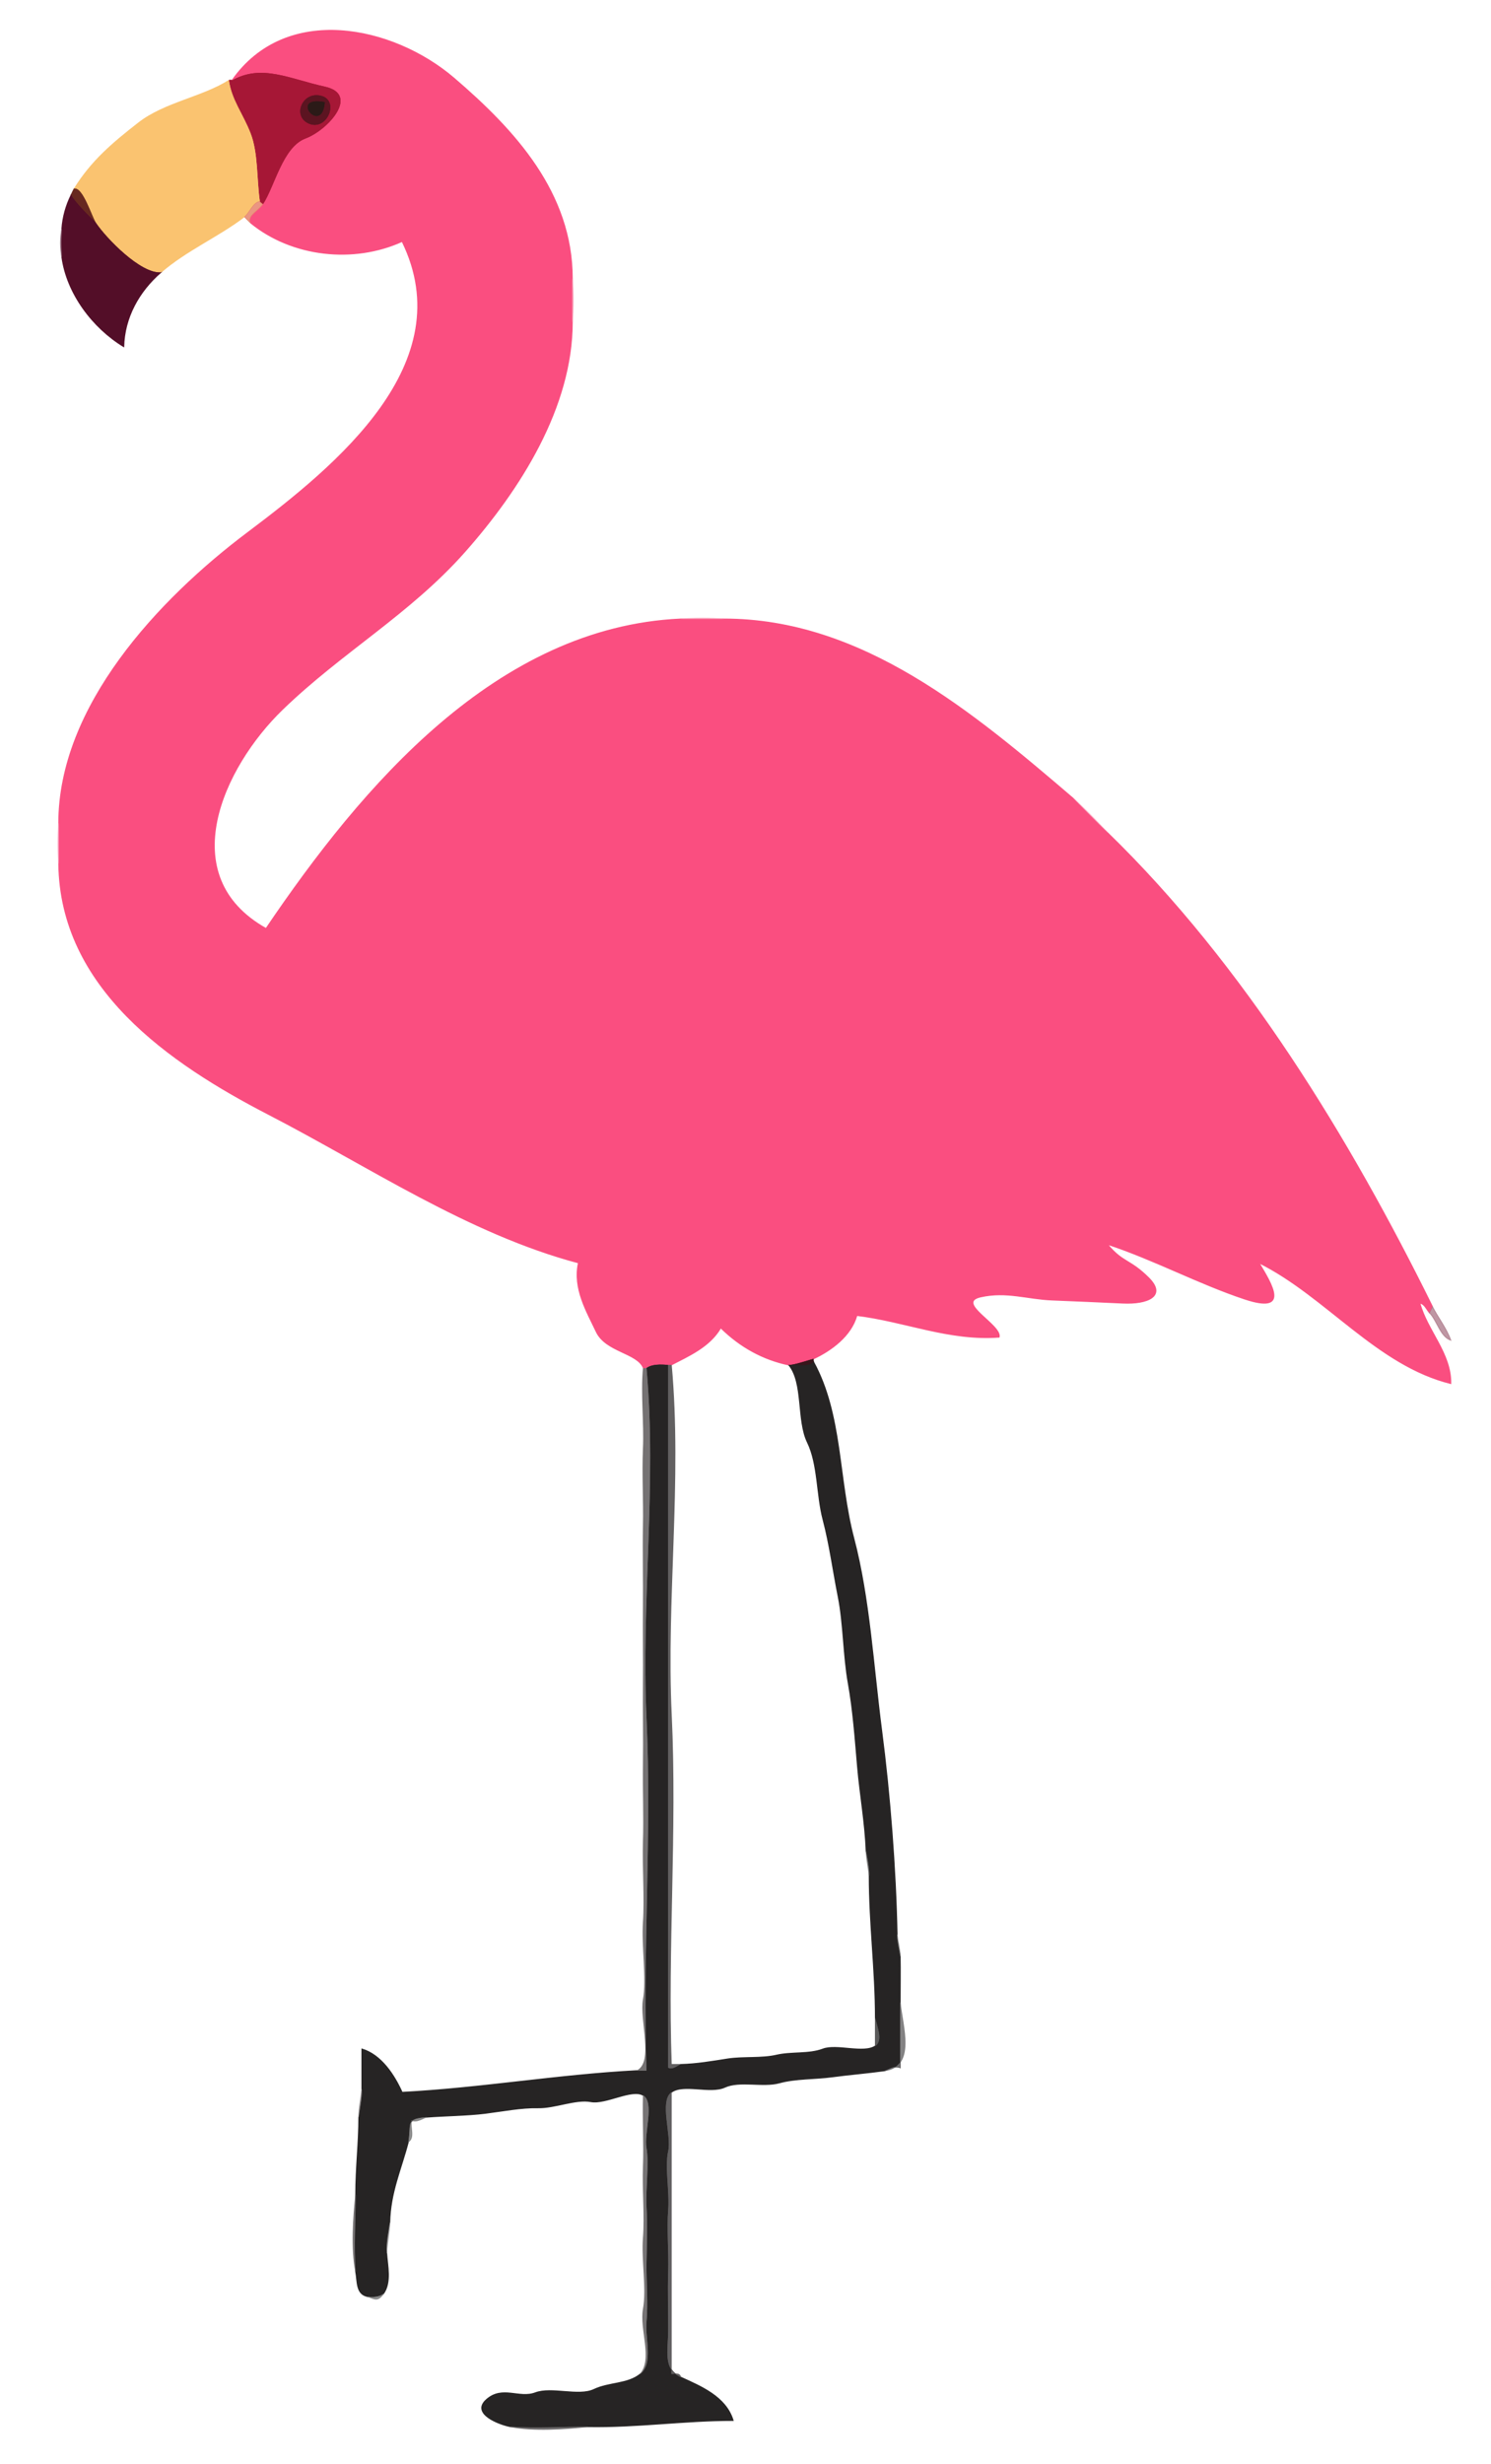 <svg xmlns="http://www.w3.org/2000/svg" xmlns:v="https://svgstorm.com"
viewBox = "0 0 482 796"
width="482"
height="796">
<g fill="None" fill-opacity="0.0" stroke="#000000" stroke-opacity="0.00" stroke-width="0.3"><path d="
M 0.00 796.00 
L 482.00 796.00
L 482.00 0.00
L 0.00 0.00
L 0.00 796.00
M 185.00 90.00 
C 185.43 94.40 185.42 99.66 185.00 104.00
C 185.00 131.63 168.00 158.20 150.25 178.25 C 132.50 198.30 110.42 210.68 91.25 229.25 C 72.07 247.82 55.78 283.07 86.00 300.00
C 117.25 253.82 160.65 202.74 220.00 200.00
C 224.40 199.57 229.66 199.58 234.00 200.00
C 278.75 200.00 314.49 230.22 347.00 258.00
C 350.95 261.38 354.62 265.16 358.00 269.00
C 402.24 311.96 436.28 367.96 463.00 422.00
C 464.74 425.52 467.59 429.06 469.00 433.00
C 465.59 431.86 464.62 426.68 462.00 424.00
C 461.13 422.97 460.52 421.29 459.00 421.00
C 461.42 429.95 469.15 437.23 469.00 447.00
C 445.13 441.10 428.64 418.74 407.00 408.00
C 411.20 414.97 417.17 424.61 402.33 419.67 C 387.48 414.73 372.93 406.90 358.00 402.00
C 363.00 408.04 365.15 406.74 371.25 412.75 C 377.35 418.76 370.94 421.38 363.00 421.00 C 355.06 420.62 347.80 420.31 340.00 420.00 C 332.20 419.69 325.29 417.12 317.00 419.00 C 308.71 420.88 323.94 428.07 323.00 432.00
C 306.77 433.20 292.47 426.87 277.00 425.00
C 275.14 431.65 268.71 436.32 263.00 439.00
C 262.76 439.18 263.00 440.00 263.00 440.00
C 272.36 457.12 270.91 477.65 276.00 497.00 C 281.09 516.35 282.31 538.37 285.00 559.00 C 287.69 579.63 289.57 603.55 290.00 625.00
C 290.17 626.75 290.95 629.60 291.00 632.00
C 291.10 637.00 291.00 642.00 291.00 647.00
C 291.75 654.79 296.07 667.59 286.00 669.00
C 280.40 669.78 274.56 670.24 268.99 670.99 C 263.43 671.74 257.17 671.48 251.93 672.93 C 246.68 674.38 239.08 672.14 234.33 674.33 C 229.58 676.52 220.87 673.06 217.00 676.00
C 217.00 706.33 217.00 736.67 217.00 767.00
C 218.00 767.11 219.73 766.53 220.00 768.00
C 226.60 771.02 234.64 774.30 237.00 782.00
C 221.17 781.99 205.91 784.28 190.00 784.00
C 182.23 784.75 172.74 785.47 165.00 784.00
C 161.49 783.34 152.09 779.83 157.26 775.26 C 162.43 770.68 167.81 775.06 173.07 773.07 C 178.34 771.09 187.08 774.34 192.00 772.00 C 196.92 769.66 202.90 770.34 207.00 767.00
C 211.25 762.17 206.80 752.53 208.00 746.00 C 209.20 739.47 207.44 730.14 208.00 723.00 C 208.56 715.86 207.71 707.39 208.00 700.00 C 208.29 692.61 207.78 684.46 208.00 677.00
C 204.41 674.64 195.89 679.91 191.00 679.00 C 186.11 678.09 179.42 681.09 173.98 680.98 C 168.53 680.86 162.41 682.08 156.78 682.78 C 151.15 683.48 143.83 683.55 138.00 684.00
C 136.91 684.18 134.76 685.88 133.00 685.00
C 132.48 687.20 134.14 690.62 132.00 692.00
C 129.69 700.90 126.19 708.33 126.00 718.00
C 125.94 721.25 125.10 725.52 125.00 728.00
C 125.23 731.88 126.58 737.33 124.00 741.00
C 122.21 743.54 121.26 742.89 119.00 742.00
C 115.03 741.30 115.60 737.18 115.00 734.00
C 113.52 726.20 114.25 716.70 115.00 709.00
C 115.00 700.40 116.00 692.44 116.00 684.00
C 116.00 680.90 116.77 677.36 117.00 675.00
C 117.00 670.67 117.00 666.33 117.00 662.00
C 123.25 663.87 127.48 670.42 130.00 676.00
C 155.58 674.67 180.41 670.33 206.00 669.00
C 211.58 666.21 206.80 652.53 208.00 646.00 C 209.20 639.47 207.48 628.65 208.00 621.00 C 208.52 613.35 207.75 603.11 208.00 595.00 C 208.25 586.89 207.88 578.33 208.00 570.00 C 208.12 561.67 207.92 552.43 208.00 544.00 C 208.08 535.57 207.91 527.47 208.00 519.00 C 208.09 510.53 207.83 501.49 208.00 493.00 C 208.17 484.51 207.64 476.50 208.00 468.00 C 208.36 459.50 207.23 450.49 208.00 442.00
C 206.04 437.03 195.85 436.80 192.75 430.25 C 189.65 423.69 185.17 416.27 187.00 408.00
C 151.57 398.60 119.12 376.70 86.92 360.08 C 54.73 343.45 19.48 319.22 19.00 279.00
C 18.60 274.91 18.61 270.02 19.00 266.00
C 19.00 228.16 51.32 193.69 80.08 172.08 C 108.85 150.47 149.38 117.40 130.00 78.00
C 114.27 85.14 94.40 82.95 81.00 72.00
C 80.71 71.79 79.00 70.00 79.00 70.00
C 70.69 76.36 60.20 80.85 52.00 88.00
C 44.79 94.29 40.24 102.66 40.00 112.00
C 29.95 105.88 21.61 94.84 20.00 83.00
C 19.43 79.80 19.44 77.15 20.00 74.00
C 20.26 70.14 21.30 66.46 23.00 63.00
C 23.30 62.38 23.65 61.56 24.00 61.00
C 29.63 51.95 36.38 46.29 44.75 39.75 C 53.11 33.20 65.27 31.50 74.00 26.00
C 74.36 25.77 75.00 26.00 75.00 26.00
C 92.47 1.01 127.00 8.34 146.75 25.25 C 166.49 42.16 185.00 62.39 185.00 90.00 Z"/>
</g>
<g fill="None" fill-opacity="0.0" stroke="#FA4E80" stroke-opacity="1.00" stroke-width="0.3"><path d="
M 75.00 26.00 
C 84.55 20.54 93.62 25.50 105.01 27.99 C 116.40 30.48 106.12 41.99 98.75 44.75 C 91.38 47.52 88.79 60.30 85.00 66.00
C 83.48 68.29 79.87 69.71 81.00 72.00
C 94.40 82.95 114.27 85.14 130.00 78.00
C 149.38 117.40 108.85 150.47 80.08 172.08 C 51.32 193.69 19.00 228.16 19.00 266.00
C 19.00 270.33 19.00 274.67 19.00 279.00
C 19.48 319.22 54.73 343.45 86.92 360.08 C 119.12 376.70 151.57 398.60 187.00 408.00
C 185.17 416.27 189.65 423.69 192.75 430.25 C 195.85 436.80 206.04 437.03 208.00 442.00
C 208.07 442.17 209.00 442.00 209.00 442.00
C 210.74 440.71 213.59 440.77 216.00 441.00
C 216.50 441.05 217.00 441.00 217.00 441.00
C 222.58 438.08 229.41 435.17 233.00 429.00
C 239.28 435.18 246.60 439.22 255.00 441.00
C 256.66 441.03 260.91 439.57 263.00 439.00
C 268.71 436.32 275.14 431.65 277.00 425.00
C 292.47 426.87 306.77 433.20 323.00 432.00
C 323.94 428.07 308.71 420.88 317.00 419.00 C 325.29 417.12 332.20 419.69 340.00 420.00 C 347.80 420.31 355.06 420.62 363.00 421.00 C 370.94 421.38 377.35 418.76 371.25 412.75 C 365.15 406.74 363.00 408.04 358.00 402.00
C 372.93 406.90 387.48 414.73 402.33 419.67 C 417.17 424.61 411.20 414.97 407.00 408.00
C 428.64 418.74 445.13 441.10 469.00 447.00
C 469.15 437.23 461.42 429.95 459.00 421.00
C 460.52 421.29 461.13 422.97 462.00 424.00
C 462.00 423.97 463.01 422.67 463.00 422.00
C 436.28 367.96 402.24 311.96 358.00 269.00
C 354.34 265.44 350.56 261.56 347.00 258.00
C 314.49 230.22 278.75 200.00 234.00 200.00
C 229.33 200.00 224.67 200.00 220.00 200.00
C 160.65 202.74 117.25 253.82 86.00 300.00
C 55.78 283.07 72.07 247.82 91.25 229.25 C 110.42 210.68 132.50 198.30 150.25 178.25 C 168.00 158.20 185.00 131.63 185.00 104.00
C 185.00 99.33 185.00 94.67 185.00 90.00
C 185.00 62.39 166.49 42.16 146.75 25.25 C 127.00 8.34 92.47 1.01 75.00 26.00 Z"/>
</g>
<g fill="None" fill-opacity="0.0" stroke="#A61736" stroke-opacity="1.00" stroke-width="0.3"><path d="
M 75.00 26.00 
C 75.00 26.00 74.36 25.77 74.00 26.00
C 74.94 32.37 78.50 36.64 80.99 43.01 C 83.49 49.37 82.97 57.86 84.00 65.00
C 84.05 65.35 85.02 65.88 85.00 66.00
C 88.79 60.30 91.38 47.52 98.75 44.75 C 106.12 41.99 116.40 30.48 105.01 27.99 C 93.62 25.50 84.55 20.54 75.00 26.00
M 104.00 31.00 
C 109.73 32.65 105.77 42.29 100.00 40.00 C 94.22 37.71 97.74 29.20 104.00 31.00 Z"/>
</g>
<g fill="None" fill-opacity="0.0" stroke="#FAC36F" stroke-opacity="0.99" stroke-width="0.3"><path d="
M 24.00 61.00 
C 26.72 60.23 29.71 70.08 31.00 72.00
C 34.39 77.04 45.46 88.47 52.00 88.00
C 60.20 80.85 70.69 76.36 79.00 70.00
C 80.56 68.80 81.74 65.30 84.00 65.00
C 82.97 57.86 83.49 49.37 80.99 43.01 C 78.50 36.64 74.94 32.37 74.00 26.00
C 65.27 31.50 53.11 33.20 44.75 39.75 C 36.38 46.29 29.63 51.95 24.00 61.00 Z"/>
</g>
<g fill="None" fill-opacity="0.0" stroke="#5C1421" stroke-opacity="1.00" stroke-width="0.3"><path d="
M 104.00 31.00 
C 97.74 29.20 94.22 37.71 100.00 40.00 C 105.77 42.29 109.73 32.65 104.00 31.00
M 105.00 33.00 
C 104.14 44.15 92.98 30.68 105.00 33.00 Z"/>
</g>
<g fill="None" fill-opacity="0.0" stroke="#2B1A17" stroke-opacity="1.00" stroke-width="0.3"><path d="
M 105.00 33.00 
C 92.98 30.68 104.14 44.15 105.00 33.00 Z"/>
</g>
<g fill="None" fill-opacity="0.0" stroke="#672920" stroke-opacity="1.00" stroke-width="0.3"><path d="
M 23.00 63.00 
C 24.08 65.23 28.96 70.02 31.00 72.00
C 29.71 70.08 26.72 60.23 24.00 61.00
C 23.65 61.56 23.30 62.38 23.00 63.00 Z"/>
</g>
<g fill="None" fill-opacity="0.0" stroke="#520D27" stroke-opacity="0.99" stroke-width="0.3"><path d="
M 20.00 74.00 
C 19.80 76.91 19.80 80.09 20.00 83.00
C 21.61 94.84 29.95 105.88 40.00 112.00
C 40.24 102.66 44.79 94.29 52.00 88.00
C 45.46 88.47 34.39 77.04 31.00 72.00
C 28.96 70.02 24.08 65.23 23.00 63.00
C 21.30 66.46 20.26 70.14 20.00 74.00 Z"/>
</g>
<g fill="None" fill-opacity="0.0" stroke="#E78670" stroke-opacity="0.87" stroke-width="0.3"><path d="
M 79.00 70.00 
C 79.00 70.00 80.71 71.79 81.00 72.00
C 79.87 69.71 83.48 68.29 85.00 66.00
C 85.02 65.88 84.05 65.35 84.00 65.00
C 81.74 65.30 80.56 68.80 79.00 70.00 Z"/>
</g>
<g fill="None" fill-opacity="0.0" stroke="#926B7C" stroke-opacity="0.95" stroke-width="0.3"><path d="
M 20.00 83.00 
C 19.80 80.09 19.80 76.91 20.00 74.00
C 19.44 77.15 19.43 79.80 20.00 83.00 Z"/>
</g>
<g fill="None" fill-opacity="0.0" stroke="#F8A1B8" stroke-opacity="0.71" stroke-width="0.3"><path d="
M 185.00 104.00 
C 185.42 99.66 185.43 94.40 185.00 90.00
C 185.00 94.67 185.00 99.33 185.00 104.00 Z"/>
</g>
<g fill="None" fill-opacity="0.0" stroke="#F9A2B9" stroke-opacity="0.52" stroke-width="0.3"><path d="
M 220.00 200.00 
C 224.67 200.00 229.33 200.00 234.00 200.00
C 229.66 199.58 224.40 199.57 220.00 200.00 Z"/>
</g>
<g fill="None" fill-opacity="0.0" stroke="#FCA5BF" stroke-opacity="0.37" stroke-width="0.3"><path d="
M 358.00 269.00 
C 354.62 265.16 350.95 261.38 347.00 258.00
C 350.56 261.56 354.34 265.44 358.00 269.00 Z"/>
</g>
<g fill="None" fill-opacity="0.0" stroke="#FBA9C3" stroke-opacity="0.58" stroke-width="0.3"><path d="
M 19.00 279.00 
C 19.00 274.67 19.00 270.33 19.00 266.00
C 18.61 270.02 18.60 274.91 19.00 279.00 Z"/>
</g>
<g fill="None" fill-opacity="0.0" stroke="#AB7787" stroke-opacity="0.76" stroke-width="0.3"><path d="
M 462.00 424.00 
C 464.62 426.68 465.59 431.86 469.00 433.00
C 467.59 429.06 464.74 425.52 463.00 422.00
C 463.01 422.67 462.00 423.97 462.00 424.00 Z"/>
</g>
<g fill="None" fill-opacity="0.0" stroke="#000000" stroke-opacity="0.00" stroke-width="0.3"><path d="
M 217.00 441.00 
C 220.39 478.36 215.23 516.49 217.00 554.00 C 218.77 591.51 215.67 629.45 217.00 667.00
C 218.00 667.00 219.00 667.00 220.00 667.00
C 225.20 666.88 230.23 666.00 235.22 665.22 C 240.21 664.44 246.20 665.12 251.00 664.00 C 255.80 662.88 261.57 663.73 266.02 662.02 C 270.47 660.32 279.28 663.60 283.00 661.00
C 283.00 658.00 283.00 655.00 283.00 652.00
C 283.00 636.55 281.00 621.53 281.00 606.00
C 280.80 603.95 280.10 600.69 280.00 598.00
C 279.65 588.78 278.00 579.84 277.22 570.78 C 276.44 561.72 275.79 552.52 274.22 543.78 C 272.65 535.04 272.69 524.49 271.00 516.00 C 269.31 507.51 268.19 498.92 266.07 490.93 C 263.96 482.93 264.49 473.09 261.02 465.98 C 257.56 458.86 259.78 446.82 255.00 441.00
C 246.60 439.22 239.28 435.18 233.00 429.00
C 229.41 435.17 222.58 438.08 217.00 441.00 Z"/>
</g>
<g fill="None" fill-opacity="0.0" stroke="#38151B" stroke-opacity="1.00" stroke-width="0.3"><path d="
M 255.00 441.00 
C 257.68 440.60 261.08 441.98 263.00 440.00
C 263.00 440.00 262.76 439.18 263.00 439.00
C 260.91 439.57 256.66 441.03 255.00 441.00 Z"/>
</g>
<g fill="None" fill-opacity="0.0" stroke="#252323" stroke-opacity="0.99" stroke-width="0.3"><path d="
M 255.00 441.00 
C 259.78 446.82 257.56 458.86 261.02 465.98 C 264.49 473.09 263.96 482.93 266.07 490.93 C 268.19 498.92 269.31 507.51 271.00 516.00 C 272.69 524.49 272.65 535.04 274.22 543.78 C 275.79 552.52 276.44 561.72 277.22 570.78 C 278.00 579.84 279.65 588.78 280.00 598.00
C 280.32 600.21 281.00 603.14 281.00 606.00
C 281.00 621.53 283.00 636.55 283.00 652.00
C 283.20 654.03 285.73 659.09 283.00 661.00
C 279.28 663.60 270.47 660.32 266.02 662.02 C 261.57 663.73 255.80 662.88 251.00 664.00 C 246.20 665.12 240.21 664.44 235.22 665.22 C 230.23 666.00 225.20 666.88 220.00 667.00
C 219.43 667.01 217.28 668.97 216.00 668.00
C 216.00 592.33 216.00 516.67 216.00 441.00
C 213.59 440.77 210.74 440.71 209.00 442.00
C 212.40 479.48 207.24 517.32 209.00 555.00 C 210.76 592.68 207.68 631.24 209.00 669.00
C 208.00 669.00 207.00 669.00 206.00 669.00
C 180.41 670.33 155.58 674.67 130.00 676.00
C 127.48 670.42 123.25 663.87 117.00 662.00
C 117.00 666.33 117.00 670.67 117.00 675.00
C 117.00 678.10 116.23 681.64 116.00 684.00
C 116.00 692.44 115.00 700.40 115.00 709.00
C 115.00 717.25 114.37 725.78 115.00 734.00
C 115.60 737.18 115.03 741.30 119.00 742.00
C 120.49 742.26 122.87 742.07 124.00 741.00
C 126.58 737.33 125.23 731.88 125.00 728.00
C 124.79 724.47 125.67 720.77 126.00 718.00
C 126.19 708.33 129.69 700.90 132.00 692.00
C 132.97 685.89 130.97 684.54 138.00 684.00
C 143.83 683.55 151.15 683.48 156.78 682.78 C 162.41 682.08 168.53 680.86 173.98 680.98 C 179.42 681.09 186.11 678.09 191.00 679.00 C 195.89 679.91 204.41 674.64 208.00 677.00
C 211.65 679.40 208.12 689.21 209.00 694.00 C 209.88 698.79 208.68 707.57 209.00 713.00 C 209.32 718.43 209.11 725.36 209.00 731.00 C 208.89 736.64 209.55 744.52 209.00 750.00 C 208.45 755.48 211.28 763.52 207.00 767.00
C 202.90 770.34 196.92 769.66 192.00 772.00 C 187.08 774.34 178.34 771.09 173.07 773.07 C 167.81 775.06 162.43 770.68 157.26 775.26 C 152.09 779.83 161.49 783.34 165.00 784.00
C 173.22 784.63 181.75 784.00 190.00 784.00
C 205.91 784.28 221.17 781.99 237.00 782.00
C 234.64 774.30 226.60 771.02 220.00 768.00
C 214.25 765.37 215.97 759.46 216.00 753.00 C 216.03 746.54 215.79 740.27 216.00 734.00 C 216.21 727.73 215.51 719.95 216.00 714.00 C 216.49 708.05 214.84 700.17 216.00 695.00 C 217.16 689.83 213.08 678.98 217.00 676.00
C 220.87 673.06 229.58 676.52 234.33 674.33 C 239.08 672.14 246.68 674.38 251.93 672.93 C 257.17 671.48 263.43 671.74 268.99 670.99 C 274.56 670.24 280.40 669.78 286.00 669.00
C 287.19 668.71 289.16 667.20 291.00 668.00
C 291.00 661.00 291.00 654.00 291.00 647.00
C 291.00 642.00 291.10 637.00 291.00 632.00
C 290.83 630.25 290.05 627.40 290.00 625.00
C 289.57 603.55 287.69 579.63 285.00 559.00 C 282.31 538.37 281.09 516.35 276.00 497.00 C 270.91 477.65 272.36 457.12 263.00 440.00
C 261.08 441.98 257.68 440.60 255.00 441.00 Z"/>
</g>
<g fill="None" fill-opacity="0.0" stroke="#626061" stroke-opacity="1.00" stroke-width="0.3"><path d="
M 220.00 667.00 
C 219.00 667.00 218.00 667.00 217.00 667.00
C 215.67 629.45 218.77 591.51 217.00 554.00 C 215.23 516.49 220.39 478.36 217.00 441.00
C 217.00 441.00 216.50 441.05 216.00 441.00
C 216.00 516.67 216.00 592.33 216.00 668.00
C 217.28 668.97 219.43 667.01 220.00 667.00 Z"/>
</g>
<g fill="None" fill-opacity="0.0" stroke="#747172" stroke-opacity="0.99" stroke-width="0.3"><path d="
M 206.00 669.00 
C 207.00 669.00 208.00 669.00 209.00 669.00
C 207.68 631.24 210.76 592.68 209.00 555.00 C 207.24 517.32 212.40 479.48 209.00 442.00
C 209.00 442.00 208.07 442.17 208.00 442.00
C 207.23 450.49 208.36 459.50 208.00 468.00 C 207.64 476.50 208.17 484.51 208.00 493.00 C 207.83 501.49 208.09 510.53 208.00 519.00 C 207.91 527.47 208.08 535.57 208.00 544.00 C 207.92 552.43 208.12 561.67 208.00 570.00 C 207.88 578.33 208.25 586.89 208.00 595.00 C 207.75 603.11 208.52 613.35 208.00 621.00 C 207.48 628.65 209.20 639.47 208.00 646.00 C 206.80 652.53 211.58 666.21 206.00 669.00 Z"/>
</g>
<g fill="None" fill-opacity="0.0" stroke="#7B7B7B" stroke-opacity="0.85" stroke-width="0.3"><path d="
M 281.00 606.00 
C 281.00 603.14 280.32 600.21 280.00 598.00
C 280.10 600.69 280.80 603.95 281.00 606.00 Z"/>
</g>
<g fill="None" fill-opacity="0.0" stroke="#929191" stroke-opacity="0.75" stroke-width="0.3"><path d="
M 291.00 632.00 
C 290.95 629.60 290.17 626.75 290.00 625.00
C 290.05 627.40 290.83 630.25 291.00 632.00 Z"/>
</g>
<g fill="None" fill-opacity="0.0" stroke="#757475" stroke-opacity="0.89" stroke-width="0.3"><path d="
M 286.00 669.00 
C 296.07 667.59 291.75 654.79 291.00 647.00
C 291.00 654.00 291.00 661.00 291.00 668.00
C 289.16 667.20 287.19 668.71 286.00 669.00 Z"/>
</g>
<g fill="None" fill-opacity="0.0" stroke="#5A5A5A" stroke-opacity="1.00" stroke-width="0.3"><path d="
M 283.00 661.00 
C 285.73 659.09 283.20 654.03 283.00 652.00
C 283.00 655.00 283.00 658.00 283.00 661.00 Z"/>
</g>
<g fill="None" fill-opacity="0.0" stroke="#8D8A8B" stroke-opacity="0.80" stroke-width="0.3"><path d="
M 116.00 684.00 
C 116.23 681.64 117.00 678.10 117.00 675.00
C 116.77 677.36 116.00 680.90 116.00 684.00 Z"/>
</g>
<g fill="None" fill-opacity="0.0" stroke="#626061" stroke-opacity="0.99" stroke-width="0.3"><path d="
M 220.00 768.00 
C 219.73 766.53 218.00 767.11 217.00 767.00
C 217.00 736.67 217.00 706.33 217.00 676.00
C 213.08 678.98 217.16 689.83 216.00 695.00 C 214.84 700.17 216.49 708.05 216.00 714.00 C 215.51 719.95 216.21 727.73 216.00 734.00 C 215.79 740.27 216.03 746.54 216.00 753.00 C 215.97 759.46 214.25 765.37 220.00 768.00 Z"/>
</g>
<g fill="None" fill-opacity="0.0" stroke="#767374" stroke-opacity="0.99" stroke-width="0.3"><path d="
M 207.00 767.00 
C 211.28 763.52 208.45 755.48 209.00 750.00 C 209.55 744.52 208.89 736.64 209.00 731.00 C 209.11 725.36 209.32 718.43 209.00 713.00 C 208.68 707.57 209.88 698.79 209.00 694.00 C 208.12 689.21 211.65 679.40 208.00 677.00
C 207.78 684.46 208.29 692.61 208.00 700.00 C 207.71 707.39 208.56 715.86 208.00 723.00 C 207.44 730.14 209.20 739.47 208.00 746.00 C 206.80 752.53 211.25 762.17 207.00 767.00 Z"/>
</g>
<g fill="None" fill-opacity="0.0" stroke="#7C7C7C" stroke-opacity="0.85" stroke-width="0.3"><path d="
M 132.00 692.00 
C 134.14 690.62 132.48 687.20 133.00 685.00
C 134.76 685.88 136.91 684.18 138.00 684.00
C 130.97 684.54 132.97 685.89 132.00 692.00 Z"/>
</g>
<g fill="None" fill-opacity="0.0" stroke="#6D6A6B" stroke-opacity="0.91" stroke-width="0.3"><path d="
M 115.00 734.00 
C 114.37 725.78 115.00 717.25 115.00 709.00
C 114.25 716.70 113.52 726.20 115.00 734.00 Z"/>
</g>
<g fill="None" fill-opacity="0.0" stroke="#9A999A" stroke-opacity="0.67" stroke-width="0.3"><path d="
M 125.00 728.00 
C 125.10 725.52 125.94 721.25 126.00 718.00
C 125.67 720.77 124.79 724.47 125.00 728.00 Z"/>
</g>
<g fill="None" fill-opacity="0.0" stroke="#7F7F7F" stroke-opacity="0.88" stroke-width="0.3"><path d="
M 119.00 742.00 
C 121.26 742.89 122.21 743.54 124.00 741.00
C 122.87 742.07 120.49 742.26 119.00 742.00 Z"/>
</g>
<g fill="None" fill-opacity="0.0" stroke="#666465" stroke-opacity="0.94" stroke-width="0.3"><path d="
M 190.00 784.00 
C 181.75 784.00 173.22 784.63 165.00 784.00
C 172.74 785.47 182.23 784.75 190.00 784.00 Z"/>
</g>
<g fill="#000000" fill-opacity="0.00" stroke="None">
<path d="
M 0.00 796.00 
L 482.00 796.00
L 482.00 0.00
L 0.00 0.00
L 0.00 796.00
M 185.00 90.00 
C 185.43 94.40 185.42 99.66 185.00 104.00
C 185.00 131.63 168.00 158.20 150.25 178.25 C 132.50 198.30 110.42 210.68 91.25 229.25 C 72.07 247.82 55.78 283.07 86.00 300.00
C 117.25 253.82 160.65 202.74 220.00 200.00
C 224.40 199.57 229.66 199.58 234.00 200.00
C 278.75 200.00 314.49 230.22 347.00 258.00
C 350.95 261.38 354.62 265.16 358.00 269.00
C 402.24 311.96 436.28 367.96 463.00 422.00
C 464.74 425.52 467.59 429.06 469.00 433.00
C 465.59 431.86 464.62 426.68 462.00 424.00
C 461.13 422.97 460.52 421.29 459.00 421.00
C 461.42 429.95 469.15 437.23 469.00 447.00
C 445.13 441.10 428.64 418.74 407.00 408.00
C 411.20 414.97 417.17 424.61 402.33 419.67 C 387.48 414.73 372.93 406.90 358.00 402.00
C 363.00 408.04 365.15 406.74 371.25 412.75 C 377.35 418.76 370.94 421.38 363.00 421.00 C 355.06 420.62 347.80 420.31 340.00 420.00 C 332.20 419.69 325.29 417.12 317.00 419.00 C 308.71 420.88 323.94 428.07 323.00 432.00
C 306.77 433.20 292.47 426.87 277.00 425.00
C 275.14 431.65 268.71 436.32 263.00 439.00
C 262.76 439.18 263.00 440.00 263.00 440.00
C 272.36 457.12 270.91 477.65 276.00 497.00 C 281.09 516.35 282.31 538.37 285.00 559.00 C 287.69 579.63 289.57 603.55 290.00 625.00
C 290.17 626.75 290.95 629.60 291.00 632.00
C 291.10 637.00 291.00 642.00 291.00 647.00
C 291.75 654.79 296.07 667.59 286.00 669.00
C 280.40 669.78 274.56 670.24 268.99 670.99 C 263.43 671.74 257.17 671.48 251.93 672.93 C 246.68 674.38 239.08 672.14 234.33 674.33 C 229.58 676.52 220.87 673.06 217.00 676.00
C 217.00 706.33 217.00 736.67 217.00 767.00
C 218.00 767.11 219.73 766.53 220.00 768.00
C 226.60 771.02 234.64 774.30 237.00 782.00
C 221.17 781.99 205.91 784.28 190.00 784.00
C 182.23 784.75 172.74 785.47 165.00 784.00
C 161.49 783.34 152.09 779.83 157.26 775.26 C 162.43 770.68 167.81 775.06 173.07 773.07 C 178.34 771.09 187.08 774.34 192.00 772.00 C 196.92 769.66 202.90 770.34 207.00 767.00
C 211.25 762.17 206.80 752.53 208.00 746.00 C 209.20 739.47 207.44 730.14 208.00 723.00 C 208.56 715.86 207.71 707.39 208.00 700.00 C 208.29 692.61 207.78 684.46 208.00 677.00
C 204.41 674.64 195.89 679.91 191.00 679.00 C 186.11 678.09 179.42 681.09 173.98 680.98 C 168.53 680.86 162.41 682.08 156.78 682.78 C 151.15 683.48 143.83 683.55 138.00 684.00
C 136.91 684.18 134.76 685.88 133.00 685.00
C 132.48 687.20 134.14 690.62 132.00 692.00
C 129.69 700.90 126.19 708.33 126.00 718.00
C 125.94 721.25 125.10 725.52 125.00 728.00
C 125.23 731.88 126.58 737.33 124.00 741.00
C 122.21 743.54 121.26 742.89 119.00 742.00
C 115.03 741.30 115.60 737.18 115.00 734.00
C 113.52 726.20 114.25 716.70 115.00 709.00
C 115.00 700.40 116.00 692.44 116.00 684.00
C 116.00 680.90 116.77 677.36 117.00 675.00
C 117.00 670.67 117.00 666.33 117.00 662.00
C 123.25 663.87 127.48 670.42 130.00 676.00
C 155.58 674.67 180.41 670.33 206.00 669.00
C 211.58 666.21 206.80 652.53 208.00 646.00 C 209.20 639.47 207.48 628.65 208.00 621.00 C 208.52 613.35 207.75 603.11 208.00 595.00 C 208.25 586.89 207.88 578.33 208.00 570.00 C 208.12 561.67 207.92 552.43 208.00 544.00 C 208.08 535.57 207.91 527.47 208.00 519.00 C 208.09 510.53 207.83 501.49 208.00 493.00 C 208.17 484.51 207.64 476.50 208.00 468.00 C 208.36 459.50 207.23 450.49 208.00 442.00
C 206.04 437.03 195.85 436.80 192.75 430.25 C 189.65 423.69 185.17 416.27 187.00 408.00
C 151.57 398.60 119.12 376.70 86.92 360.08 C 54.73 343.45 19.48 319.22 19.00 279.00
C 18.60 274.91 18.61 270.02 19.00 266.00
C 19.00 228.16 51.32 193.69 80.08 172.08 C 108.85 150.47 149.38 117.40 130.00 78.00
C 114.27 85.14 94.40 82.95 81.00 72.00
C 80.71 71.79 79.00 70.00 79.00 70.00
C 70.69 76.36 60.20 80.85 52.00 88.00
C 44.79 94.29 40.24 102.66 40.00 112.00
C 29.95 105.88 21.61 94.84 20.00 83.00
C 19.43 79.80 19.44 77.15 20.00 74.00
C 20.26 70.14 21.30 66.46 23.00 63.00
C 23.30 62.38 23.65 61.56 24.00 61.00
C 29.63 51.95 36.38 46.29 44.75 39.75 C 53.11 33.20 65.27 31.50 74.00 26.00
C 74.36 25.77 75.00 26.00 75.00 26.00
C 92.47 1.01 127.00 8.34 146.75 25.25 C 166.49 42.16 185.00 62.39 185.00 90.00 Z"/>
</g>
<g fill="#FA4E80" fill-opacity="1.00" stroke="None">
<path d="
M 75.00 26.00 
C 84.55 20.54 93.62 25.50 105.01 27.99 C 116.40 30.48 106.12 41.99 98.75 44.75 C 91.38 47.52 88.79 60.30 85.00 66.00
C 83.48 68.29 79.87 69.71 81.00 72.00
C 94.40 82.95 114.27 85.14 130.00 78.00
C 149.38 117.40 108.85 150.47 80.08 172.08 C 51.32 193.69 19.00 228.16 19.00 266.00
C 19.00 270.33 19.00 274.67 19.00 279.00
C 19.48 319.22 54.73 343.45 86.92 360.08 C 119.12 376.70 151.57 398.60 187.00 408.00
C 185.17 416.27 189.65 423.69 192.75 430.25 C 195.85 436.80 206.04 437.03 208.00 442.00
C 208.07 442.17 209.00 442.00 209.00 442.00
C 210.74 440.71 213.59 440.77 216.00 441.00
C 216.50 441.05 217.00 441.00 217.00 441.00
C 222.58 438.08 229.41 435.17 233.00 429.00
C 239.28 435.18 246.60 439.22 255.00 441.00
C 256.66 441.03 260.91 439.57 263.00 439.00
C 268.71 436.32 275.14 431.65 277.00 425.00
C 292.47 426.87 306.77 433.20 323.00 432.00
C 323.94 428.07 308.71 420.88 317.00 419.00 C 325.29 417.12 332.20 419.69 340.00 420.00 C 347.80 420.31 355.06 420.62 363.00 421.00 C 370.94 421.38 377.35 418.76 371.25 412.75 C 365.15 406.74 363.00 408.04 358.00 402.00
C 372.93 406.90 387.48 414.73 402.33 419.67 C 417.17 424.61 411.20 414.97 407.00 408.00
C 428.64 418.74 445.13 441.10 469.00 447.00
C 469.15 437.23 461.42 429.95 459.00 421.00
C 460.52 421.29 461.13 422.97 462.00 424.00
C 462.00 423.97 463.01 422.67 463.00 422.00
C 436.28 367.96 402.24 311.96 358.00 269.00
C 354.34 265.44 350.56 261.56 347.00 258.00
C 314.49 230.22 278.75 200.00 234.00 200.00
C 229.33 200.00 224.67 200.00 220.00 200.00
C 160.65 202.74 117.25 253.82 86.00 300.00
C 55.78 283.07 72.07 247.82 91.25 229.25 C 110.42 210.68 132.50 198.30 150.25 178.25 C 168.00 158.20 185.00 131.63 185.00 104.00
C 185.00 99.33 185.00 94.67 185.00 90.00
C 185.00 62.39 166.49 42.16 146.75 25.25 C 127.00 8.34 92.47 1.01 75.00 26.00 Z"/>
</g>
<g fill="#A61736" fill-opacity="1.00" stroke="None">
<path d="
M 75.00 26.00 
C 75.00 26.00 74.36 25.77 74.00 26.00
C 74.94 32.37 78.50 36.64 80.99 43.01 C 83.49 49.37 82.97 57.86 84.00 65.00
C 84.05 65.35 85.02 65.88 85.00 66.00
C 88.79 60.30 91.38 47.52 98.75 44.75 C 106.12 41.99 116.40 30.48 105.01 27.99 C 93.62 25.50 84.55 20.54 75.00 26.00
M 104.00 31.00 
C 109.73 32.65 105.77 42.29 100.00 40.00 C 94.22 37.71 97.74 29.20 104.00 31.00 Z"/>
</g>
<g fill="#FAC36F" fill-opacity="0.99" stroke="None">
<path d="
M 24.00 61.00 
C 26.72 60.23 29.71 70.08 31.00 72.00
C 34.39 77.04 45.46 88.47 52.00 88.00
C 60.20 80.85 70.69 76.36 79.00 70.00
C 80.56 68.80 81.74 65.30 84.00 65.00
C 82.97 57.86 83.49 49.37 80.99 43.01 C 78.50 36.64 74.94 32.37 74.00 26.00
C 65.27 31.50 53.11 33.20 44.75 39.75 C 36.38 46.29 29.63 51.95 24.00 61.00 Z"/>
</g>
<g fill="#5C1421" fill-opacity="1.00" stroke="None">
<path d="
M 104.00 31.00 
C 97.74 29.20 94.22 37.71 100.00 40.00 C 105.77 42.29 109.73 32.65 104.00 31.00
M 105.00 33.00 
C 104.14 44.15 92.98 30.68 105.00 33.00 Z"/>
</g>
<g fill="#2B1A17" fill-opacity="1.00" stroke="None">
<path d="
M 105.00 33.00 
C 92.98 30.68 104.14 44.15 105.00 33.00 Z"/>
</g>
<g fill="#672920" fill-opacity="1.00" stroke="None">
<path d="
M 23.00 63.00 
C 24.08 65.23 28.96 70.02 31.00 72.00
C 29.71 70.08 26.72 60.23 24.00 61.00
C 23.65 61.56 23.30 62.38 23.00 63.00 Z"/>
</g>
<g fill="#520D27" fill-opacity="0.99" stroke="None">
<path d="
M 20.00 74.00 
C 19.80 76.91 19.80 80.09 20.00 83.00
C 21.61 94.84 29.95 105.88 40.00 112.00
C 40.24 102.66 44.79 94.29 52.00 88.00
C 45.46 88.47 34.39 77.04 31.00 72.00
C 28.96 70.02 24.08 65.23 23.00 63.00
C 21.30 66.46 20.26 70.14 20.00 74.00 Z"/>
</g>
<g fill="#E78670" fill-opacity="0.87" stroke="None">
<path d="
M 79.00 70.00 
C 79.00 70.00 80.71 71.79 81.00 72.00
C 79.87 69.71 83.48 68.29 85.00 66.00
C 85.02 65.88 84.05 65.35 84.00 65.00
C 81.74 65.30 80.56 68.80 79.00 70.00 Z"/>
</g>
<g fill="#926B7C" fill-opacity="0.95" stroke="None">
<path d="
M 20.00 83.00 
C 19.80 80.09 19.80 76.91 20.00 74.00
C 19.44 77.15 19.43 79.80 20.00 83.00 Z"/>
</g>
<g fill="#F8A1B8" fill-opacity="0.71" stroke="None">
<path d="
M 185.00 104.00 
C 185.42 99.66 185.43 94.40 185.00 90.00
C 185.00 94.67 185.00 99.33 185.00 104.00 Z"/>
</g>
<g fill="#F9A2B9" fill-opacity="0.52" stroke="None">
<path d="
M 220.00 200.00 
C 224.67 200.00 229.33 200.00 234.00 200.00
C 229.66 199.58 224.40 199.57 220.00 200.00 Z"/>
</g>
<g fill="#FCA5BF" fill-opacity="0.37" stroke="None">
<path d="
M 358.00 269.00 
C 354.62 265.16 350.95 261.38 347.00 258.00
C 350.56 261.56 354.34 265.44 358.00 269.00 Z"/>
</g>
<g fill="#FBA9C3" fill-opacity="0.58" stroke="None">
<path d="
M 19.00 279.00 
C 19.00 274.67 19.00 270.33 19.00 266.00
C 18.61 270.02 18.60 274.91 19.00 279.00 Z"/>
</g>
<g fill="#AB7787" fill-opacity="0.76" stroke="None">
<path d="
M 462.00 424.00 
C 464.62 426.68 465.59 431.86 469.00 433.00
C 467.59 429.06 464.74 425.52 463.00 422.00
C 463.01 422.67 462.00 423.97 462.00 424.00 Z"/>
</g>
<g fill="#000000" fill-opacity="0.00" stroke="None">
<path d="
M 217.00 441.00 
C 220.39 478.36 215.23 516.49 217.00 554.00 C 218.77 591.51 215.67 629.45 217.00 667.00
C 218.00 667.00 219.00 667.00 220.00 667.00
C 225.20 666.88 230.23 666.00 235.22 665.22 C 240.21 664.44 246.20 665.12 251.00 664.00 C 255.80 662.88 261.57 663.73 266.02 662.02 C 270.47 660.32 279.28 663.60 283.00 661.00
C 283.00 658.00 283.00 655.00 283.00 652.00
C 283.00 636.55 281.00 621.53 281.00 606.00
C 280.80 603.95 280.10 600.69 280.00 598.00
C 279.65 588.78 278.00 579.84 277.22 570.78 C 276.44 561.72 275.79 552.52 274.22 543.78 C 272.65 535.04 272.69 524.49 271.00 516.00 C 269.31 507.51 268.19 498.92 266.07 490.93 C 263.96 482.93 264.49 473.09 261.02 465.98 C 257.56 458.86 259.78 446.82 255.00 441.00
C 246.60 439.22 239.28 435.18 233.00 429.00
C 229.41 435.17 222.58 438.08 217.00 441.00 Z"/>
</g>
<g fill="#38151B" fill-opacity="1.00" stroke="None">
<path d="
M 255.00 441.00 
C 257.68 440.60 261.08 441.98 263.00 440.00
C 263.00 440.00 262.76 439.18 263.00 439.00
C 260.91 439.57 256.66 441.03 255.00 441.00 Z"/>
</g>
<g fill="#252323" fill-opacity="0.99" stroke="None">
<path d="
M 255.00 441.00 
C 259.78 446.82 257.56 458.86 261.02 465.98 C 264.49 473.09 263.96 482.93 266.07 490.93 C 268.19 498.92 269.31 507.51 271.00 516.00 C 272.69 524.49 272.65 535.04 274.22 543.78 C 275.79 552.52 276.44 561.72 277.22 570.78 C 278.00 579.84 279.65 588.78 280.00 598.00
C 280.32 600.21 281.00 603.14 281.00 606.00
C 281.00 621.53 283.00 636.55 283.00 652.00
C 283.20 654.03 285.73 659.09 283.00 661.00
C 279.28 663.60 270.47 660.32 266.02 662.02 C 261.57 663.73 255.80 662.88 251.00 664.00 C 246.20 665.12 240.21 664.44 235.22 665.22 C 230.23 666.00 225.20 666.88 220.00 667.00
C 219.43 667.01 217.28 668.97 216.00 668.00
C 216.00 592.33 216.00 516.67 216.00 441.00
C 213.59 440.77 210.74 440.71 209.00 442.00
C 212.40 479.48 207.24 517.32 209.00 555.00 C 210.76 592.68 207.68 631.24 209.00 669.00
C 208.00 669.00 207.00 669.00 206.00 669.00
C 180.41 670.33 155.58 674.67 130.00 676.00
C 127.48 670.42 123.25 663.87 117.00 662.00
C 117.00 666.33 117.00 670.67 117.00 675.00
C 117.00 678.10 116.23 681.64 116.00 684.00
C 116.00 692.44 115.00 700.40 115.00 709.00
C 115.00 717.25 114.37 725.78 115.00 734.00
C 115.60 737.18 115.03 741.30 119.00 742.00
C 120.49 742.26 122.87 742.07 124.00 741.00
C 126.58 737.33 125.23 731.88 125.00 728.00
C 124.79 724.47 125.67 720.77 126.00 718.00
C 126.19 708.33 129.69 700.90 132.00 692.00
C 132.97 685.89 130.97 684.54 138.00 684.00
C 143.83 683.55 151.15 683.48 156.78 682.78 C 162.41 682.08 168.53 680.86 173.98 680.98 C 179.42 681.09 186.11 678.09 191.00 679.00 C 195.89 679.91 204.41 674.64 208.00 677.00
C 211.65 679.40 208.12 689.21 209.00 694.00 C 209.88 698.79 208.68 707.57 209.00 713.00 C 209.32 718.43 209.11 725.36 209.00 731.00 C 208.89 736.64 209.55 744.52 209.00 750.00 C 208.45 755.48 211.28 763.52 207.00 767.00
C 202.90 770.34 196.92 769.66 192.00 772.00 C 187.08 774.34 178.34 771.09 173.07 773.07 C 167.81 775.06 162.43 770.68 157.26 775.26 C 152.09 779.83 161.49 783.34 165.00 784.00
C 173.22 784.63 181.75 784.00 190.00 784.00
C 205.91 784.28 221.17 781.99 237.00 782.00
C 234.64 774.30 226.60 771.02 220.00 768.00
C 214.25 765.37 215.97 759.46 216.00 753.00 C 216.03 746.54 215.79 740.27 216.00 734.00 C 216.21 727.73 215.51 719.95 216.00 714.00 C 216.49 708.05 214.84 700.17 216.00 695.00 C 217.16 689.83 213.08 678.98 217.00 676.00
C 220.87 673.06 229.58 676.52 234.33 674.33 C 239.08 672.14 246.68 674.38 251.93 672.93 C 257.17 671.48 263.43 671.74 268.99 670.99 C 274.56 670.24 280.40 669.78 286.00 669.00
C 287.19 668.71 289.16 667.20 291.00 668.00
C 291.00 661.00 291.00 654.00 291.00 647.00
C 291.00 642.00 291.10 637.00 291.00 632.00
C 290.83 630.25 290.05 627.40 290.00 625.00
C 289.57 603.55 287.69 579.63 285.00 559.00 C 282.31 538.37 281.09 516.35 276.00 497.00 C 270.91 477.65 272.36 457.12 263.00 440.00
C 261.08 441.98 257.68 440.60 255.00 441.00 Z"/>
</g>
<g fill="#626061" fill-opacity="1.00" stroke="None">
<path d="
M 220.00 667.00 
C 219.00 667.00 218.00 667.00 217.00 667.00
C 215.67 629.45 218.77 591.51 217.00 554.00 C 215.23 516.49 220.39 478.36 217.00 441.00
C 217.00 441.00 216.50 441.05 216.00 441.00
C 216.00 516.67 216.00 592.33 216.00 668.00
C 217.28 668.97 219.43 667.01 220.00 667.00 Z"/>
</g>
<g fill="#747172" fill-opacity="0.99" stroke="None">
<path d="
M 206.00 669.00 
C 207.00 669.00 208.00 669.00 209.00 669.00
C 207.68 631.24 210.76 592.68 209.00 555.00 C 207.24 517.32 212.40 479.48 209.00 442.00
C 209.00 442.00 208.07 442.17 208.00 442.00
C 207.23 450.49 208.36 459.50 208.00 468.00 C 207.64 476.50 208.17 484.51 208.00 493.00 C 207.83 501.49 208.09 510.53 208.00 519.00 C 207.91 527.47 208.08 535.57 208.00 544.00 C 207.92 552.43 208.12 561.67 208.00 570.00 C 207.88 578.33 208.25 586.89 208.00 595.00 C 207.75 603.11 208.52 613.35 208.00 621.00 C 207.48 628.65 209.20 639.47 208.00 646.00 C 206.80 652.53 211.58 666.21 206.00 669.00 Z"/>
</g>
<g fill="#7B7B7B" fill-opacity="0.85" stroke="None">
<path d="
M 281.00 606.00 
C 281.00 603.14 280.32 600.21 280.00 598.00
C 280.10 600.69 280.80 603.95 281.00 606.00 Z"/>
</g>
<g fill="#929191" fill-opacity="0.75" stroke="None">
<path d="
M 291.00 632.00 
C 290.95 629.60 290.17 626.75 290.00 625.00
C 290.05 627.40 290.83 630.25 291.00 632.00 Z"/>
</g>
<g fill="#757475" fill-opacity="0.89" stroke="None">
<path d="
M 286.00 669.00 
C 296.07 667.59 291.75 654.79 291.00 647.00
C 291.00 654.00 291.00 661.00 291.00 668.00
C 289.16 667.20 287.19 668.71 286.00 669.00 Z"/>
</g>
<g fill="#5A5A5A" fill-opacity="1.00" stroke="None">
<path d="
M 283.00 661.00 
C 285.73 659.09 283.20 654.03 283.00 652.00
C 283.00 655.00 283.00 658.00 283.00 661.00 Z"/>
</g>
<g fill="#8D8A8B" fill-opacity="0.80" stroke="None">
<path d="
M 116.00 684.00 
C 116.23 681.64 117.00 678.10 117.00 675.00
C 116.77 677.36 116.00 680.90 116.00 684.00 Z"/>
</g>
<g fill="#626061" fill-opacity="0.99" stroke="None">
<path d="
M 220.00 768.00 
C 219.73 766.53 218.00 767.11 217.00 767.00
C 217.00 736.67 217.00 706.33 217.00 676.00
C 213.08 678.98 217.16 689.83 216.00 695.00 C 214.84 700.17 216.49 708.05 216.00 714.00 C 215.51 719.95 216.21 727.73 216.00 734.00 C 215.79 740.27 216.03 746.54 216.00 753.00 C 215.97 759.46 214.25 765.37 220.00 768.00 Z"/>
</g>
<g fill="#767374" fill-opacity="0.99" stroke="None">
<path d="
M 207.00 767.00 
C 211.28 763.52 208.45 755.48 209.00 750.00 C 209.55 744.52 208.89 736.64 209.00 731.00 C 209.11 725.36 209.32 718.43 209.00 713.00 C 208.68 707.57 209.88 698.79 209.00 694.00 C 208.12 689.21 211.65 679.40 208.00 677.00
C 207.78 684.46 208.29 692.61 208.00 700.00 C 207.71 707.39 208.56 715.86 208.00 723.00 C 207.44 730.14 209.20 739.47 208.00 746.00 C 206.80 752.53 211.25 762.17 207.00 767.00 Z"/>
</g>
<g fill="#7C7C7C" fill-opacity="0.85" stroke="None">
<path d="
M 132.00 692.00 
C 134.14 690.62 132.48 687.20 133.00 685.00
C 134.76 685.88 136.91 684.18 138.00 684.00
C 130.97 684.54 132.97 685.89 132.00 692.00 Z"/>
</g>
<g fill="#6D6A6B" fill-opacity="0.91" stroke="None">
<path d="
M 115.00 734.00 
C 114.37 725.78 115.00 717.25 115.00 709.00
C 114.25 716.70 113.52 726.20 115.00 734.00 Z"/>
</g>
<g fill="#9A999A" fill-opacity="0.67" stroke="None">
<path d="
M 125.00 728.00 
C 125.10 725.52 125.94 721.25 126.00 718.00
C 125.67 720.77 124.79 724.47 125.00 728.00 Z"/>
</g>
<g fill="#7F7F7F" fill-opacity="0.88" stroke="None">
<path d="
M 119.00 742.00 
C 121.26 742.89 122.21 743.54 124.00 741.00
C 122.87 742.07 120.49 742.26 119.00 742.00 Z"/>
</g>
<g fill="#666465" fill-opacity="0.94" stroke="None">
<path d="
M 190.00 784.00 
C 181.75 784.00 173.22 784.63 165.00 784.00
C 172.74 785.47 182.23 784.75 190.00 784.00 Z"/>
</g>
</svg>